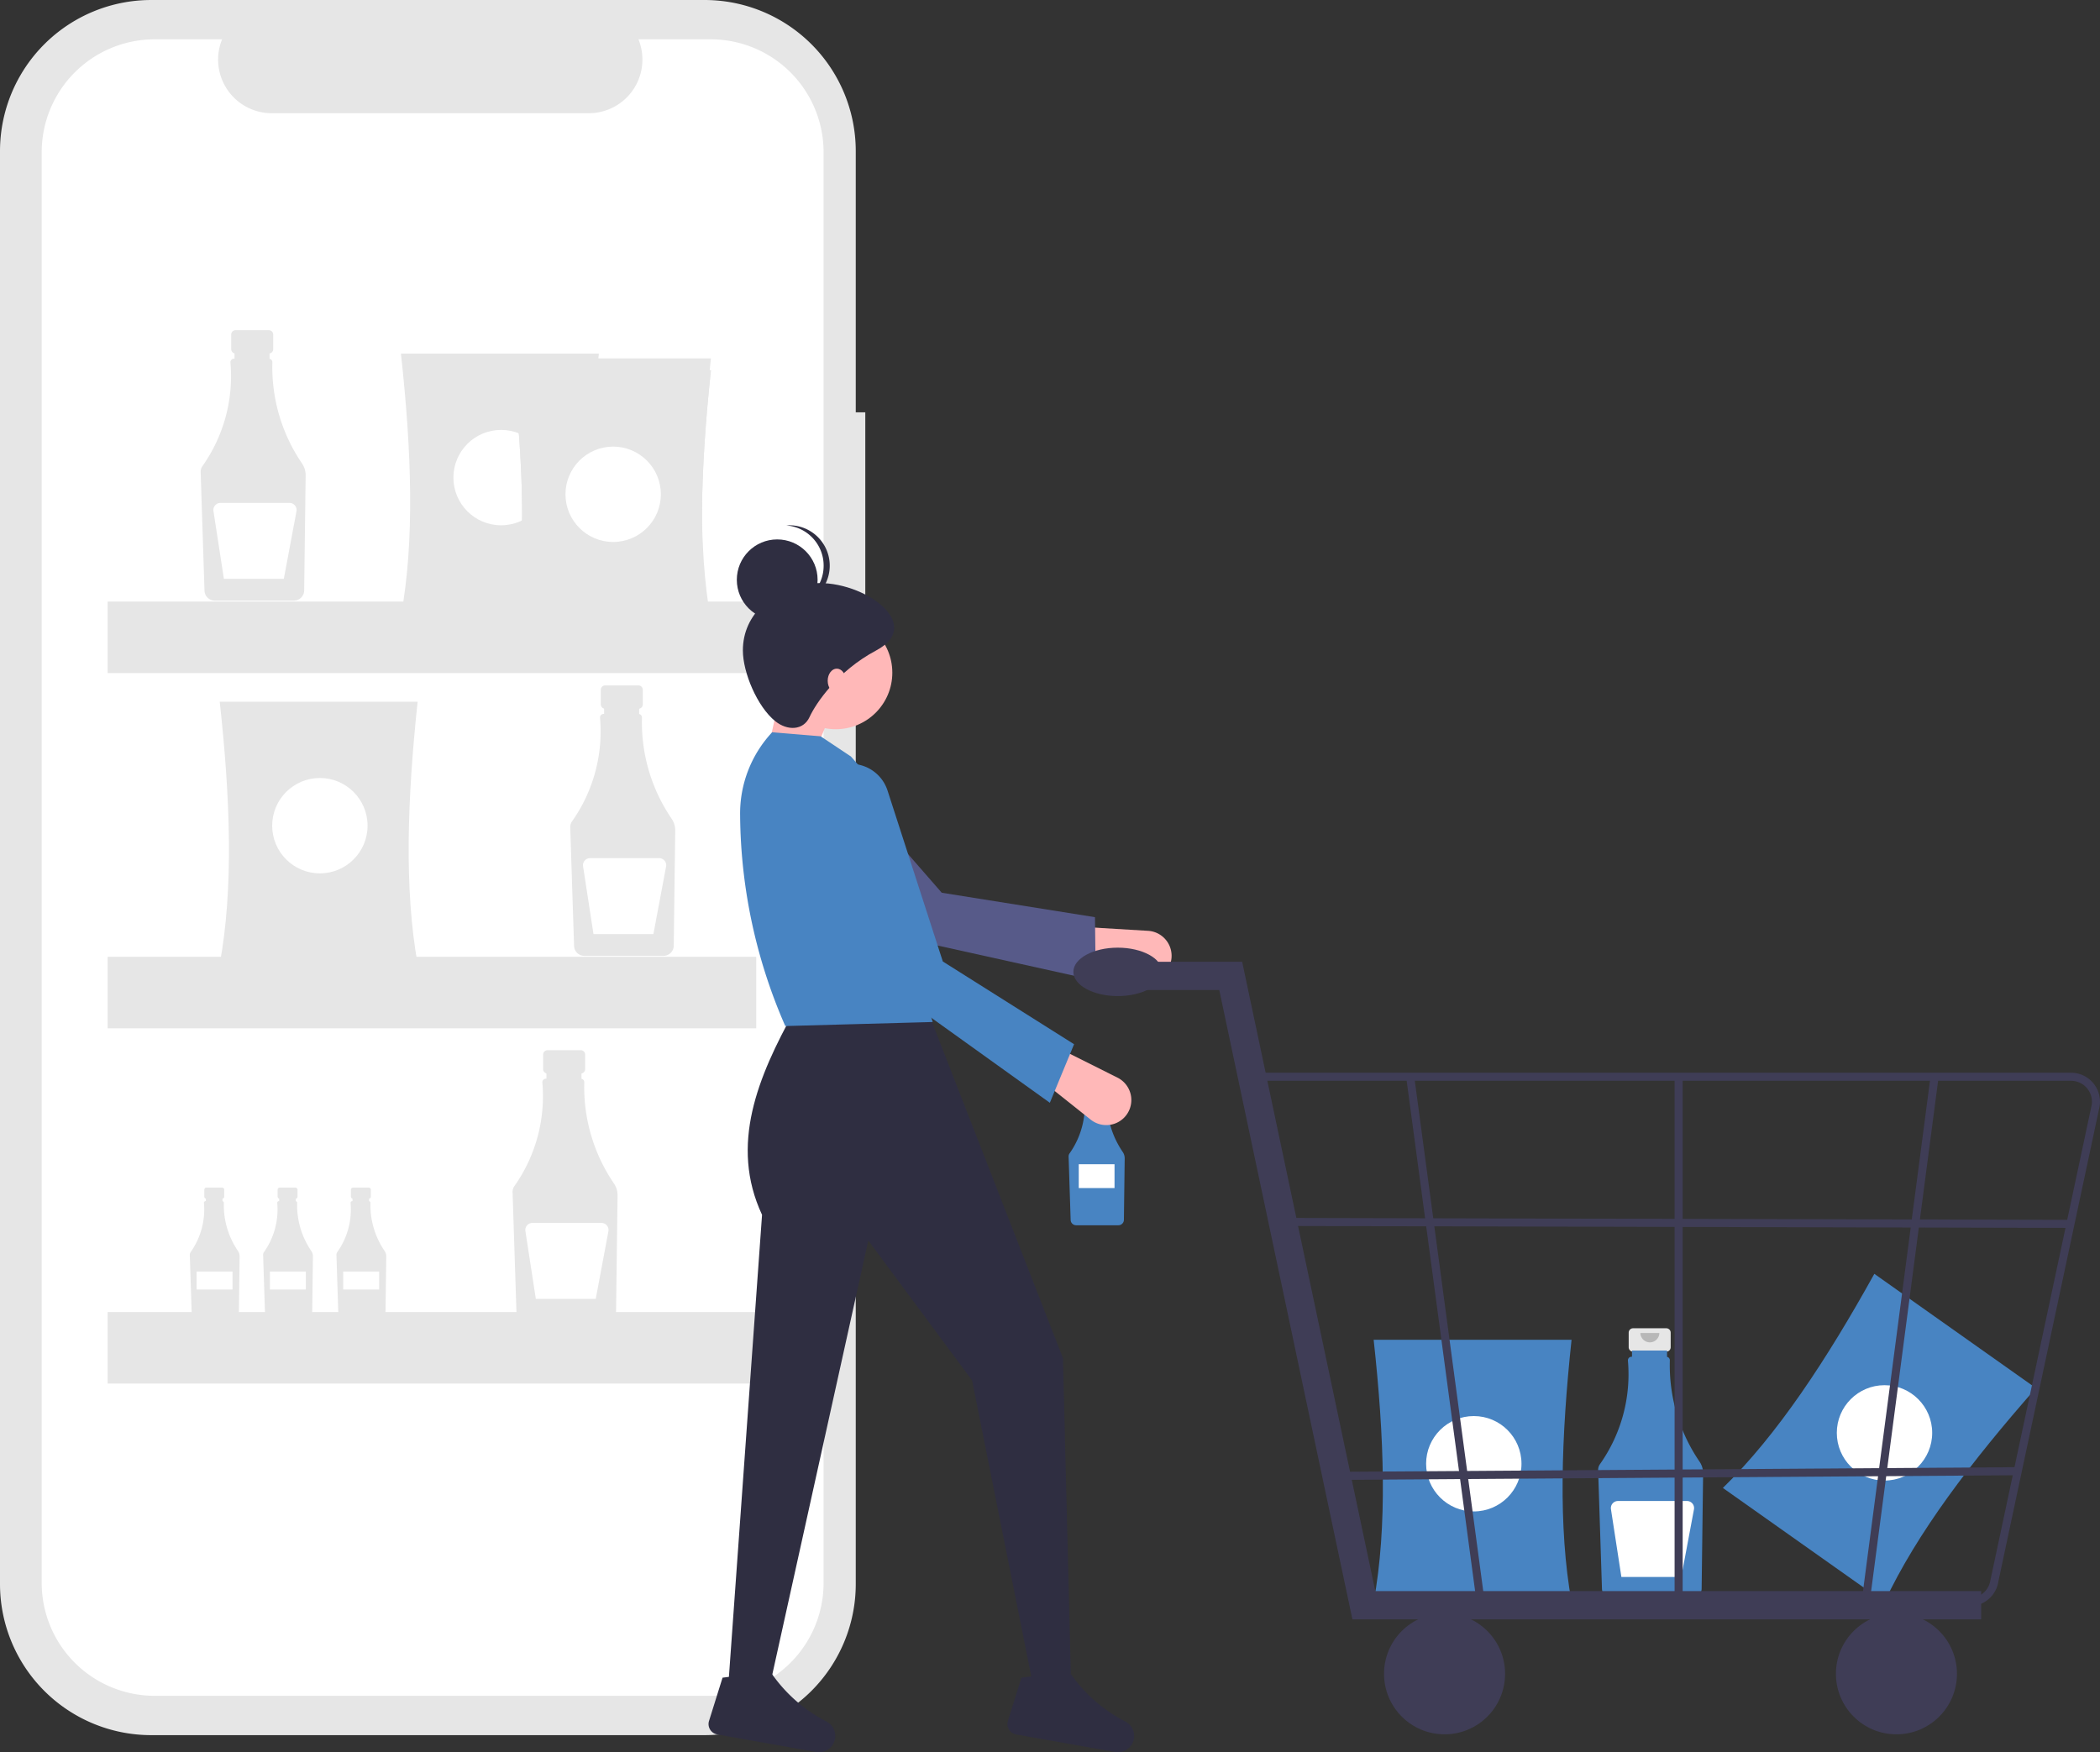<svg xmlns="http://www.w3.org/2000/svg" width="730.964" height="610" viewBox="0 0 730.964 610">
  <rect x="0" y="0" width="730.964" height="610" fill="#333333" stroke="none"/>
  <g id="undraw_shopping_app_flsj" transform="translate(0 0)">
    <path id="Path_78" data-name="Path 78" d="M457.19,223.018h-3.319V132.1a52.622,52.622,0,0,0-52.622-52.622H208.622A52.622,52.622,0,0,0,156,132.1v498.8a52.622,52.622,0,0,0,52.622,52.622H401.249a52.622,52.622,0,0,0,52.622-52.622V287.737h3.319Z" transform="translate(-156 -79.476)" fill="#e6e6e6"/>
    <path id="Path_79" data-name="Path 79" d="M406.492,96.107H381.348a18.67,18.67,0,0,1-17.286,25.721H253.709a18.67,18.67,0,0,1-17.286-25.721H212.938a39.3,39.3,0,0,0-39.3,39.3V633.469a39.3,39.3,0,0,0,39.3,39.3H406.492a39.3,39.3,0,0,0,39.3-39.3V135.405a39.3,39.3,0,0,0-39.3-39.3Z" transform="translate(-159.12 -82.417)" fill="#fff"/>
    <path id="Path_80" data-name="Path 80" d="M266.86,219.111H255.3a1.532,1.532,0,0,0-1.532,1.532v5.073a1.532,1.532,0,0,0,1.532,1.532h1.915v7.6h7.726v-7.6h1.915a1.532,1.532,0,0,0,1.532-1.532v-5.072A1.532,1.532,0,0,0,266.86,219.111Z" transform="translate(-173.29 -104.169)" fill="#e6e6e6"/>
    <path id="Path_81" data-name="Path 81" d="M276.15,267.2a59.414,59.414,0,0,1-10.336-35.226,1.253,1.253,0,0,0-.978-1.25v-2.192h-12.2v2.161h-.168a1.252,1.252,0,0,0-1.251,1.254q0,.046,0,.091a54.222,54.222,0,0,1-9.741,36.061,3.451,3.451,0,0,0-.625,2.092l1.335,41.282a3.574,3.574,0,0,0,3.543,3.449h27.606a3.575,3.575,0,0,0,3.545-3.51l.514-40.082A7.234,7.234,0,0,0,276.15,267.2Z" transform="translate(-171.005 -105.835)" fill="#e6e6e6"/>
    <path id="Path_82" data-name="Path 82" d="M272.733,292.166H248.7a2.467,2.467,0,0,0-2.438,2.842l3.631,23.6h20.851l4.411-23.523a2.467,2.467,0,0,0-2.425-2.922Z" transform="translate(-171.958 -117.088)" fill="#fff"/>
    <path id="Path_83" data-name="Path 83" d="M423.145,369.345H411.588a1.532,1.532,0,0,0-1.532,1.532v5.073a1.532,1.532,0,0,0,1.532,1.532H413.5v7.6h7.726v-7.6h1.915a1.532,1.532,0,0,0,1.532-1.532v-5.073a1.532,1.532,0,0,0-1.532-1.532Z" transform="translate(-200.928 -130.737)" fill="#e6e6e6"/>
    <path id="Path_84" data-name="Path 84" d="M432.435,417.435A59.414,59.414,0,0,1,422.1,382.209a1.253,1.253,0,0,0-.978-1.25v-2.191H408.915v2.161h-.168a1.252,1.252,0,0,0-1.251,1.254q0,.046,0,.091a54.222,54.222,0,0,1-9.741,36.061,3.451,3.451,0,0,0-.625,2.092l1.335,41.282a3.574,3.574,0,0,0,3.543,3.449h27.606a3.575,3.575,0,0,0,3.545-3.51l.514-40.082a7.234,7.234,0,0,0-1.243-4.131Z" transform="translate(-198.642 -132.403)" fill="#e6e6e6"/>
    <path id="Path_85" data-name="Path 85" d="M429.018,442.4h-24.03a2.467,2.467,0,0,0-2.438,2.842l3.631,23.6h20.851l4.411-23.523a2.467,2.467,0,0,0-2.425-2.922Z" transform="translate(-199.595 -143.656)" fill="#fff"/>
    <path id="Path_86" data-name="Path 86" d="M248.6,581.733h-5.482a.727.727,0,0,0-.727.727v2.406a.727.727,0,0,0,.727.727h.908V589.2h3.665v-3.605h.908a.727.727,0,0,0,.727-.727V582.46a.727.727,0,0,0-.727-.727Z" transform="translate(-171.278 -168.296)" fill="#e6e6e6"/>
    <path id="Path_87" data-name="Path 87" d="M253.008,604.544a28.183,28.183,0,0,1-4.9-16.709.594.594,0,0,0-.464-.593V586.2h-5.789v1.025h-.08a.594.594,0,0,0-.593.595c0,.014,0,.029,0,.043a25.72,25.72,0,0,1-4.62,17.105,1.637,1.637,0,0,0-.3.992l.633,19.582a1.7,1.7,0,0,0,1.681,1.636h13.095a1.7,1.7,0,0,0,1.682-1.665L253.6,606.5A3.431,3.431,0,0,0,253.008,604.544Z" transform="translate(-170.194 -169.086)" fill="#e6e6e6"/>
    <rect id="Rectangle_21" data-name="Rectangle 21" width="12.495" height="6.247" transform="translate(68.435 442.656)" fill="#fff"/>
    <path id="Path_88" data-name="Path 88" d="M279.6,581.733h-5.482a.727.727,0,0,0-.727.727v2.406a.727.727,0,0,0,.727.727h.908V589.2h3.665v-3.605h.908a.727.727,0,0,0,.727-.727V582.46A.727.727,0,0,0,279.6,581.733Z" transform="translate(-176.76 -168.296)" fill="#e6e6e6"/>
    <path id="Path_89" data-name="Path 89" d="M284.008,604.544a28.183,28.183,0,0,1-4.9-16.709.594.594,0,0,0-.464-.593V586.2h-5.789v1.025h-.08a.594.594,0,0,0-.593.595c0,.014,0,.029,0,.043a25.72,25.72,0,0,1-4.621,17.105,1.637,1.637,0,0,0-.3.992l.633,19.582a1.7,1.7,0,0,0,1.681,1.636h13.095a1.7,1.7,0,0,0,1.682-1.665L284.6,606.5A3.431,3.431,0,0,0,284.008,604.544Z" transform="translate(-175.676 -169.086)" fill="#e6e6e6"/>
    <rect id="Rectangle_22" data-name="Rectangle 22" width="12.495" height="6.247" transform="translate(93.953 442.656)" fill="#fff"/>
    <path id="Path_90" data-name="Path 90" d="M310.6,581.733h-5.482a.727.727,0,0,0-.727.727v2.406a.727.727,0,0,0,.727.727h.908V589.2h3.665v-3.605h.908a.727.727,0,0,0,.727-.727V582.46A.727.727,0,0,0,310.6,581.733Z" transform="translate(-182.242 -168.296)" fill="#e6e6e6"/>
    <path id="Path_91" data-name="Path 91" d="M315.008,604.544a28.183,28.183,0,0,1-4.9-16.709.594.594,0,0,0-.464-.593V586.2h-5.789v1.025h-.08a.594.594,0,0,0-.593.595c0,.014,0,.029,0,.043a25.72,25.72,0,0,1-4.62,17.105,1.637,1.637,0,0,0-.3.992l.633,19.582a1.7,1.7,0,0,0,1.681,1.636h13.095a1.7,1.7,0,0,0,1.682-1.665L315.6,606.5A3.431,3.431,0,0,0,315.008,604.544Z" transform="translate(-181.158 -169.086)" fill="#e6e6e6"/>
    <rect id="Rectangle_23" data-name="Rectangle 23" width="12.495" height="6.247" transform="translate(119.471 442.656)" fill="#fff"/>
    <path id="Path_92" data-name="Path 92" d="M398.755,523.613H387.2a1.532,1.532,0,0,0-1.532,1.532v5.073a1.532,1.532,0,0,0,1.532,1.532h1.915v7.6h7.726v-7.6h1.915a1.532,1.532,0,0,0,1.532-1.532v-5.073A1.532,1.532,0,0,0,398.755,523.613Z" transform="translate(-196.615 -158.018)" fill="#e6e6e6"/>
    <path id="Path_93" data-name="Path 93" d="M408.045,571.7a59.414,59.414,0,0,1-10.336-35.226,1.253,1.253,0,0,0-.978-1.25v-2.192h-12.2V535.2h-.168a1.252,1.252,0,0,0-1.251,1.254q0,.046,0,.091a54.222,54.222,0,0,1-9.741,36.061,3.451,3.451,0,0,0-.625,2.092l1.335,41.282a3.574,3.574,0,0,0,3.543,3.449h27.606a3.575,3.575,0,0,0,3.545-3.51l.514-40.082a7.234,7.234,0,0,0-1.244-4.13Z" transform="translate(-194.329 -159.684)" fill="#e6e6e6"/>
    <path id="Path_94" data-name="Path 94" d="M404.628,596.668H380.6a2.467,2.467,0,0,0-2.438,2.842l3.631,23.6h20.851l4.411-23.523a2.467,2.467,0,0,0-2.425-2.922Z" transform="translate(-195.282 -170.937)" fill="#fff"/>
    <path id="Path_95" data-name="Path 95" d="M394.432,320.324H325.544c4.816-26.039,3.708-57.483,0-91.3h68.888C390.823,262.842,389.744,294.285,394.432,320.324Z" transform="translate(-185.983 -105.923)" fill="#e6e6e6"/>
    <circle id="Ellipse_19" data-name="Ellipse 19" cx="16.6" cy="16.6" r="16.6" transform="translate(157.821 149.664)" fill="#fff"/>
    <path id="Path_96" data-name="Path 96" d="M317.8,467.534H248.914c4.816-26.039,3.708-57.483,0-91.3H317.8C314.193,410.052,313.115,441.5,317.8,467.534Z" transform="translate(-172.431 -131.956)" fill="#e6e6e6"/>
    <circle id="Ellipse_20" data-name="Ellipse 20" cx="16.6" cy="16.6" r="16.6" transform="translate(94.742 270.841)" fill="#fff"/>
    <path id="Path_97" data-name="Path 97" d="M441.821,327.382H372.933c4.816-26.039,3.708-57.483,0-91.3h68.888C438.212,269.9,437.134,301.343,441.821,327.382Z" transform="translate(-194.363 -107.171)" fill="#e6e6e6"/>
    <circle id="Ellipse_21" data-name="Ellipse 21" cx="16.6" cy="16.6" r="16.6" transform="translate(196.83 155.473)" fill="#fff"/>
    <path id="Path_98" data-name="Path 98" d="M441.821,322.341H372.933c4.816-26.039,3.708-57.483,0-91.3h68.888C438.212,264.859,437.134,296.3,441.821,322.341Z" transform="translate(-194.363 -106.279)" fill="#e6e6e6"/>
    <circle id="Ellipse_22" data-name="Ellipse 22" cx="16.6" cy="16.6" r="16.6" transform="translate(196.83 151.323)" fill="#fff"/>
    <path id="Path_99" data-name="Path 99" d="M441.821,327.382H372.933c4.816-26.039,3.708-57.483,0-91.3h68.888C438.212,269.9,437.134,301.343,441.821,327.382Z" transform="translate(-194.363 -107.171)" fill="#e6e6e6"/>
    <circle id="Ellipse_23" data-name="Ellipse 23" cx="16.6" cy="16.6" r="16.6" transform="translate(196.83 155.473)" fill="#fff"/>
    <rect id="Rectangle_24" data-name="Rectangle 24" width="225.754" height="24.899" transform="translate(37.474 209.422)" fill="#e6e6e6"/>
    <rect id="Rectangle_25" data-name="Rectangle 25" width="225.754" height="24.899" transform="translate(37.474 333.088)" fill="#e6e6e6"/>
    <rect id="Rectangle_26" data-name="Rectangle 26" width="225.754" height="24.899" transform="translate(37.474 456.756)" fill="#e6e6e6"/>
    <path id="Path_100" data-name="Path 100" d="M940.772,732.516l-56.242-39.78c18.969-18.478,36.221-44.789,52.72-74.538l56.242,39.78C971.018,683.5,951.98,708.55,940.772,732.516Z" transform="translate(-284.835 -174.745)" fill="#4884c2"/>
    <circle id="Ellipse_24" data-name="Ellipse 24" cx="16.6" cy="16.6" r="16.6" transform="translate(639.353 482.219)" fill="#fff"/>
    <path id="Path_101" data-name="Path 101" d="M621.76,536.554h-6.174a.819.819,0,0,0-.818.818v2.71a.819.819,0,0,0,.818.819h1.023v4.06h4.128V540.9h1.023a.818.818,0,0,0,.818-.818v-2.71a.818.818,0,0,0-.818-.819Z" transform="translate(-237.129 -160.306)" fill="#e6e6e6"/>
    <path id="Path_102" data-name="Path 102" d="M626.722,562.244a31.74,31.74,0,0,1-5.522-18.818.669.669,0,0,0-.522-.668v-1.171h-6.52v1.155h-.09a.669.669,0,0,0-.668.67q0,.024,0,.049a28.966,28.966,0,0,1-5.2,19.264,1.843,1.843,0,0,0-.334,1.117l.713,22.054a1.909,1.909,0,0,0,1.893,1.843h14.748a1.91,1.91,0,0,0,1.894-1.875l.275-21.412A3.864,3.864,0,0,0,626.722,562.244Z" transform="translate(-235.908 -161.196)" fill="#4884c2"/>
    <path id="Path_103" data-name="Path 103" d="M620.94,537.627a1.766,1.766,0,0,1-3.532,0" transform="translate(-237.596 -160.496)" opacity="0.2"/>
    <rect id="Rectangle_27" data-name="Rectangle 27" width="12.45" height="8.3" transform="translate(375.493 405.297)" fill="#fff"/>
    <path id="Path_104" data-name="Path 104" d="M857.79,641.218H846.234a1.532,1.532,0,0,0-1.532,1.532v5.072a1.532,1.532,0,0,0,1.532,1.532h1.915v7.6h7.726v-7.6h1.915a1.532,1.532,0,0,0,1.532-1.532V642.75a1.532,1.532,0,0,0-1.532-1.532Z" transform="translate(-277.791 -178.815)" fill="#e6e6e6"/>
    <path id="Path_105" data-name="Path 105" d="M867.08,689.308a59.414,59.414,0,0,1-10.336-35.226,1.253,1.253,0,0,0-.978-1.25V650.64h-12.2V652.8h-.168a1.252,1.252,0,0,0-1.251,1.254q0,.046,0,.091a54.222,54.222,0,0,1-9.741,36.061,3.451,3.451,0,0,0-.625,2.092l1.335,41.282a3.574,3.574,0,0,0,3.543,3.449h27.606a3.575,3.575,0,0,0,3.545-3.51l.514-40.082A7.235,7.235,0,0,0,867.08,689.308Z" transform="translate(-275.506 -180.482)" fill="#4884c2"/>
    <path id="Path_106" data-name="Path 106" d="M856.256,643.226a3.306,3.306,0,0,1-6.611,0" transform="translate(-278.665 -179.171)" opacity="0.2"/>
    <path id="Path_107" data-name="Path 107" d="M863.663,714.273H839.634a2.467,2.467,0,0,0-2.438,2.842l3.631,23.6h20.851l4.411-23.523a2.467,2.467,0,0,0-2.425-2.922Z" transform="translate(-276.459 -191.735)" fill="#fff"/>
    <path id="Path_108" data-name="Path 108" d="M805.746,737.382H736.858c4.816-26.039,3.708-57.483,0-91.3h68.888C802.137,679.9,801.059,711.343,805.746,737.382Z" transform="translate(-258.72 -179.676)" fill="#4884c2"/>
    <circle id="Ellipse_25" data-name="Ellipse 25" cx="16.6" cy="16.6" r="16.6" transform="translate(496.397 492.967)" fill="#fff"/>
    <path id="Path_109" data-name="Path 109" d="M322.243,320.915l15.465-1.406,9.842-23.9-17.574-9.842Z" transform="translate(-56.986 -50.536)" fill="#ffb8b8"/>
    <path id="Path_110" data-name="Path 110" d="M643.115,484.775h0a8.72,8.72,0,0,0-7.575-11.949l-24.011-1.432-3.535,11.756,24.719,6.789A8.72,8.72,0,0,0,643.115,484.775Z" transform="translate(-235.931 -148.783)" fill="#ffb8b8"/>
    <path id="Path_111" data-name="Path 111" d="M593.93,476.481l-.264-22.06-53.335-8.51-41.088-47.124a13.449,13.449,0,0,0-17.529-2.4h0a13.449,13.449,0,0,0-2.343,20.515l33.9,41.716Z" transform="translate(-212.529 -135.128)" fill="#575a89"/>
    <path id="Path_112" data-name="Path 112" d="M463.726,744.6h14.059l34.871-157.663,36.126,48.705,21.089,105.442h13.356L580.415,627.91,533.318,507h-46.4c-12.678,22.945-22.624,46.6-11.247,71Z" transform="translate(-210.419 -155.081)" fill="#2f2e41"/>
    <path id="Path_113" data-name="Path 113" d="M582.168,803.785a3.669,3.669,0,0,0,2.861,4.707l34.4,6.105a5.66,5.66,0,0,0,6.421-3.88h0a5.625,5.625,0,0,0-2.751-6.689,52.6,52.6,0,0,1-18.972-16.495c-3.781,3.521-8.007,3.19-12.495.6l-4.76.6Z" transform="translate(-231.335 -204.69)" fill="#2f2e41"/>
    <path id="Path_114" data-name="Path 114" d="M455.782,803.785a3.669,3.669,0,0,0,2.861,4.707l34.4,6.105a5.66,5.66,0,0,0,6.421-3.88h0a5.625,5.625,0,0,0-2.751-6.689,52.6,52.6,0,0,1-18.972-16.495c-3.781,3.521-8.007,3.19-12.495.6l-4.76.6Z" transform="translate(-208.984 -204.69)" fill="#2f2e41"/>
    <circle id="Ellipse_26" data-name="Ellipse 26" cx="19.683" cy="19.683" r="19.683" transform="translate(271.232 214.495)" fill="#ffb8b8"/>
    <path id="Path_115" data-name="Path 115" d="M484.685,491.434,536,490.028,520.93,442.6c9.365-15.014-.06-30.012-13.4-45.008l-10.544-7.029-16.871-1.406h0a41.416,41.416,0,0,0-11.153,28.852A185.861,185.861,0,0,0,484.685,491.434Z" transform="translate(-211.344 -134.24)" fill="#4884c2"/>
    <path id="Path_116" data-name="Path 116" d="M624.492,546.88h0a8.72,8.72,0,0,0-2.263-13.966l-21.511-10.763-7.875,9.418L612.9,547.534A8.72,8.72,0,0,0,624.492,546.88Z" transform="translate(-233.252 -157.759)" fill="#ffb8b8"/>
    <path id="Path_117" data-name="Path 117" d="M582.159,520.51l8.435-20.385-45.687-28.805L525.67,411.831a13.449,13.449,0,0,0-15.172-9.1h0a13.449,13.449,0,0,0-10.224,17.939l14.754,51.687Z" transform="translate(-216.732 -136.603)" fill="#4884c2"/>
    <path id="Path_118" data-name="Path 118" d="M470.13,349.531c0,7.659,4.974,19.519,11.247,24.6,4.221,3.421,9.8,3.277,11.95-1.406,2.206-4.8,9.812-16.095,23.2-23.2,17.844-9.468-6.328-25.667-23.2-23.2C480.651,328.19,470.13,336.719,470.13,349.531Z" transform="translate(-211.551 -123.086)" fill="#2f2e41"/>
    <circle id="Ellipse_27" data-name="Ellipse 27" cx="14.059" cy="14.059" r="14.059" transform="translate(256.47 187.784)" fill="#2f2e41"/>
    <path id="Path_119" data-name="Path 119" d="M501.5,315.683a14.05,14.05,0,0,0-13-14.006c.349-.026.7-.053,1.054-.053a14.059,14.059,0,0,1,0,28.118c-.356,0-.705-.027-1.054-.053A14.05,14.05,0,0,0,501.5,315.683Z" transform="translate(-214.798 -118.761)" fill="#2f2e41"/>
    <ellipse id="Ellipse_28" data-name="Ellipse 28" cx="3.163" cy="4.218" rx="3.163" ry="4.218" transform="translate(288.103 232.772)" fill="#ffb8b8"/>
    <path id="Path_120" data-name="Path 120" d="M772.28,635.667H553.426L507.081,416.582H467.529v-9.83h47.52l46.345,219.083H772.28Z" transform="translate(-82.679 -71.931)" fill="#3f3d56"/>
    <circle id="Ellipse_29" data-name="Ellipse 29" cx="21.066" cy="21.066" r="21.066" transform="translate(481.753 561.629)" fill="#3f3d56"/>
    <circle id="Ellipse_30" data-name="Ellipse 30" cx="21.066" cy="21.066" r="21.066" transform="translate(639.044 561.629)" fill="#3f3d56"/>
    <path id="Path_121" data-name="Path 121" d="M935.087,718.81H722.154l-37.57-185.665h285.76a10.1,10.1,0,0,1,9.973,11.662L945.059,710.282a10.046,10.046,0,0,1-9.971,8.528ZM724.467,716H935.087a7.248,7.248,0,0,0,7.2-6.155l35.259-165.475a7.285,7.285,0,0,0-7.2-8.417H687.994Z" transform="translate(-249.476 -159.704)" fill="#3f3d56"/>
    <path id="Path_122" data-name="Path 122" d="M619.227,638.992l-24.6-183.438,2.771-.458L622,638.535Z" transform="translate(-105.154 -80.48)" fill="#3f3d56"/>
    <path id="Path_123" data-name="Path 123" d="M790.116,637.585l-2.773-.449L811.229,455.1l2.773.449Z" transform="translate(-139.235 -80.481)" fill="#3f3d56"/>
    <rect id="Rectangle_28" data-name="Rectangle 28" width="2.809" height="183.437" transform="translate(582.891 374.846)" fill="#3f3d56"/>
    <rect id="Rectangle_29" data-name="Rectangle 29" width="2.809" height="271.886" transform="translate(449.449 426.805) rotate(-89.861)" fill="#3f3d56"/>
    <rect id="Rectangle_30" data-name="Rectangle 30" width="238.862" height="2.809" transform="translate(463.302 512.397) rotate(-0.392)" fill="#3f3d56"/>
    <ellipse id="Ellipse_31" data-name="Ellipse 31" cx="15.448" cy="8.426" rx="15.448" ry="8.426" transform="translate(373.616 329.906)" fill="#3f3d56"/>
  </g>
</svg>
